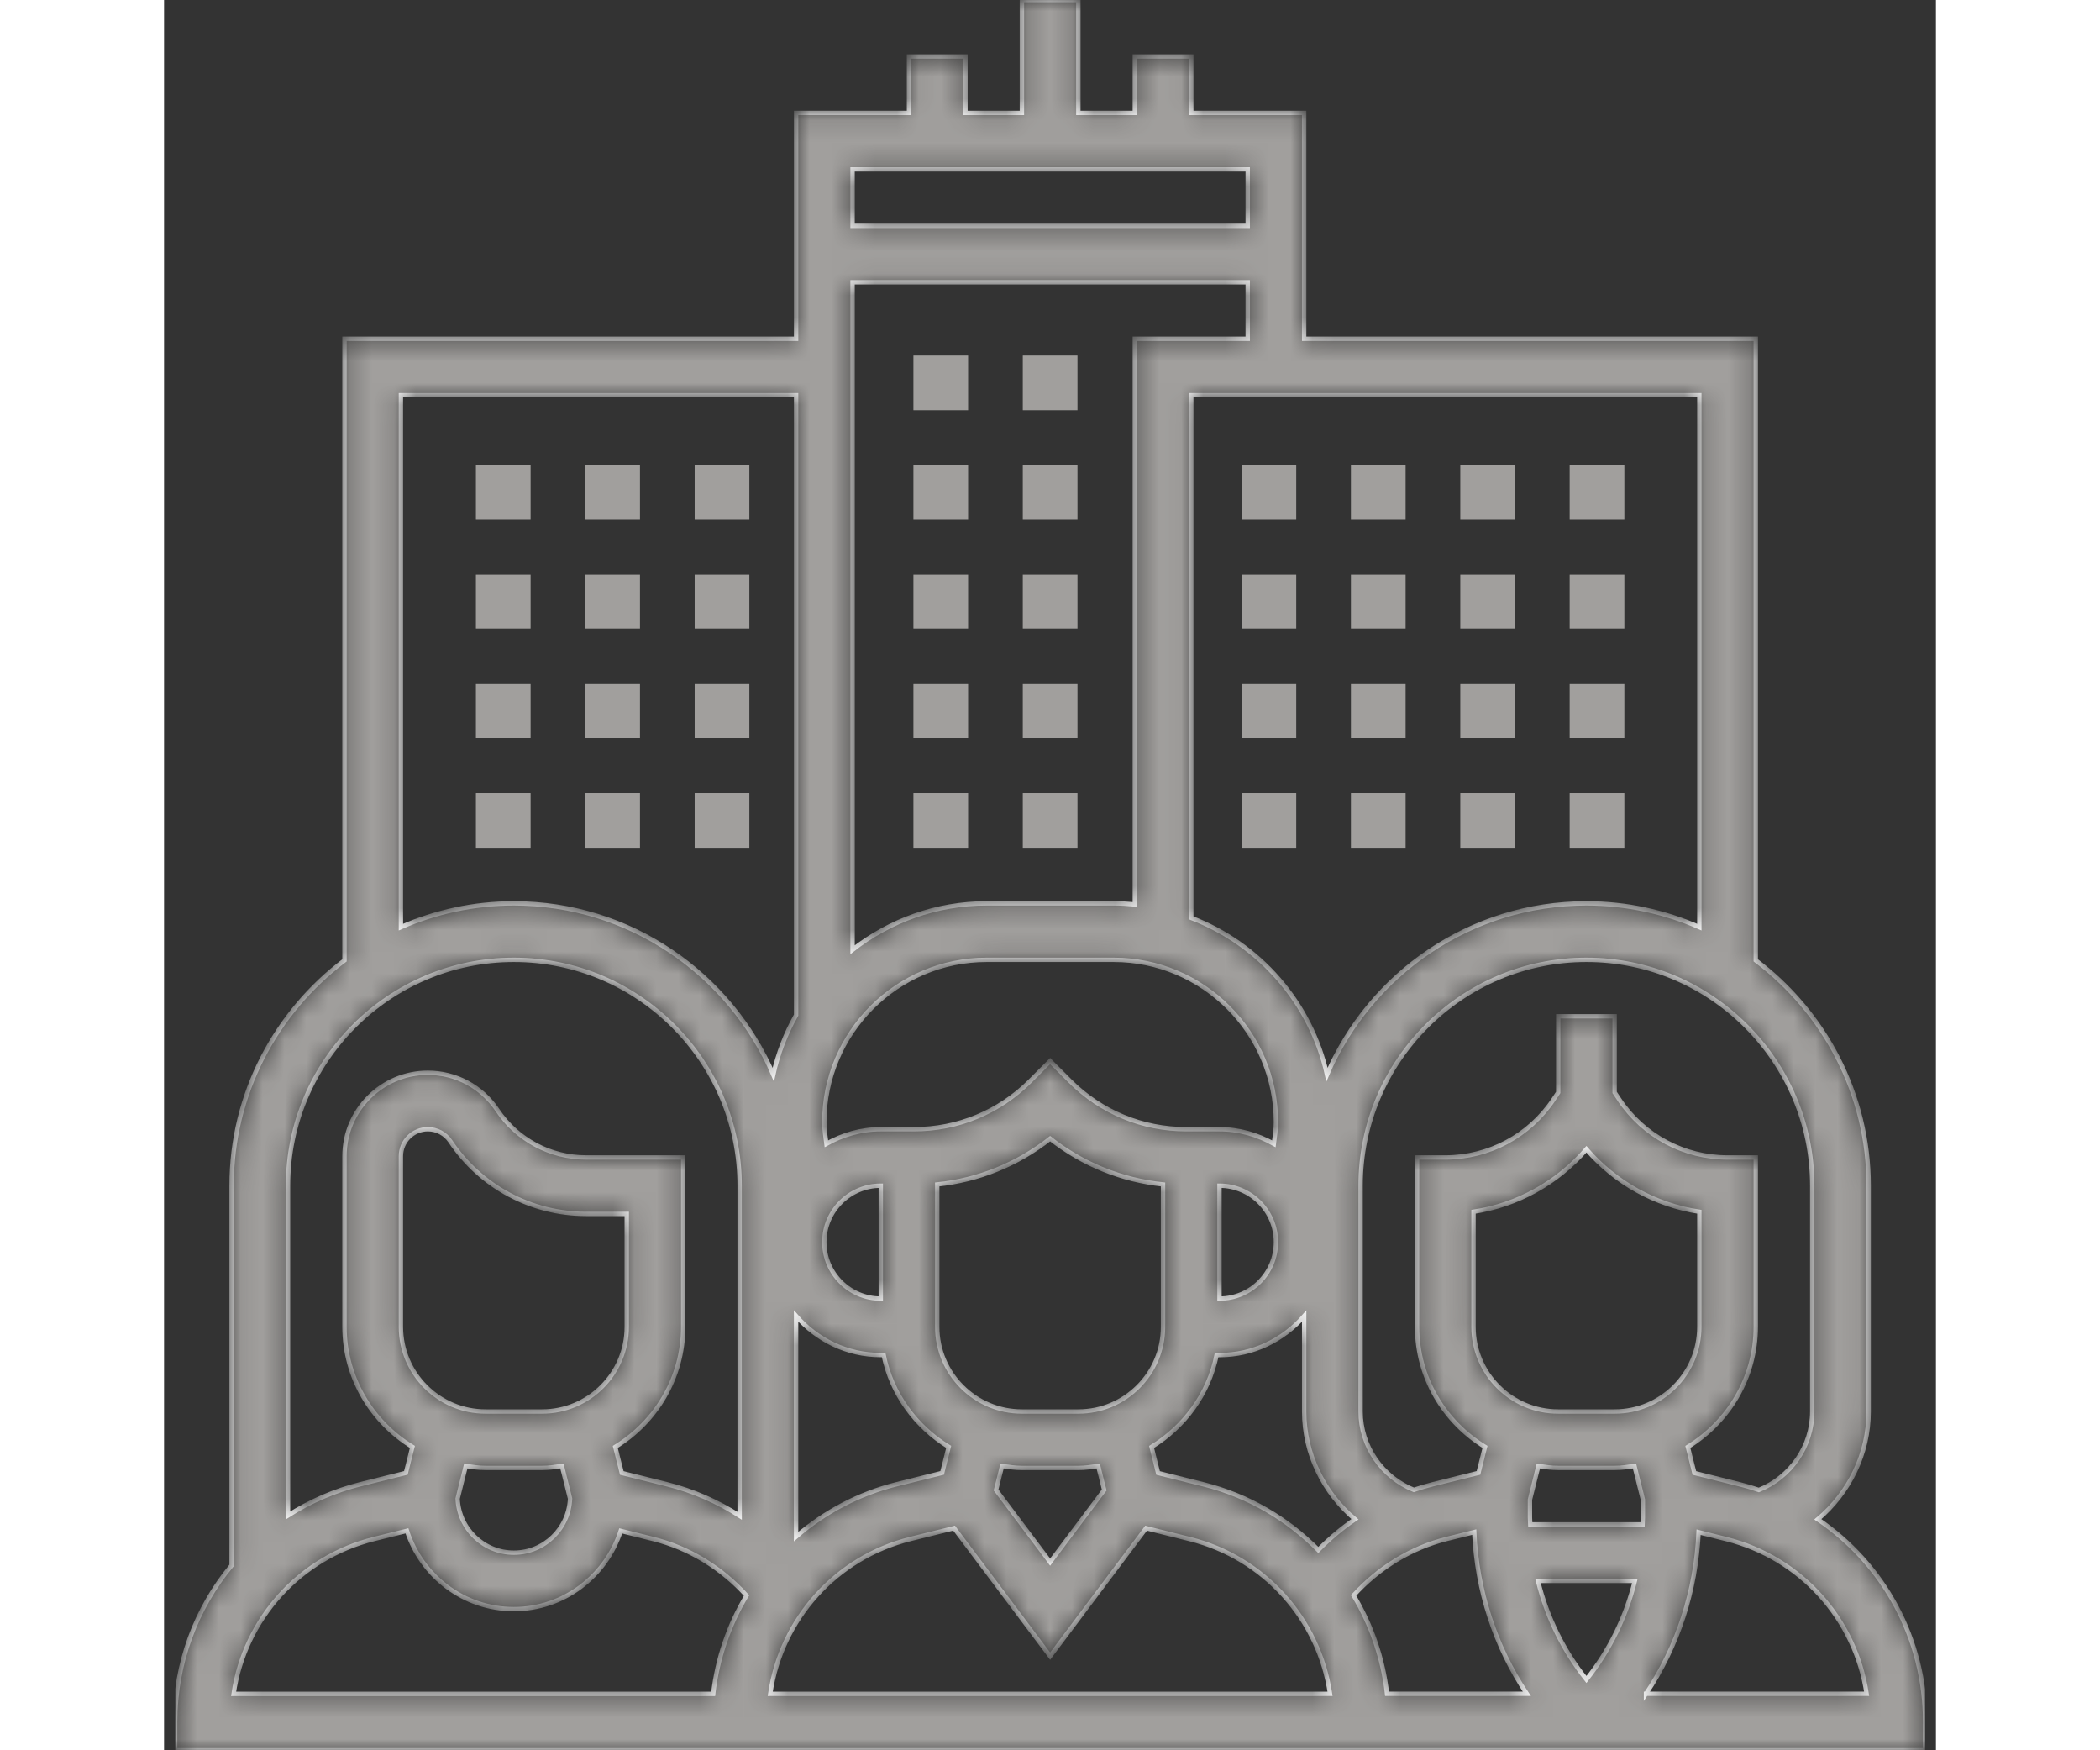 <svg width="60" height="50" viewBox="0 0 81 80" fill="none" xmlns="http://www.w3.org/2000/svg">
<rect x="0" y="0" width="81" height="80" fill="#333333" stroke="none"/>
<g clip-path="url(#clip0_796_34752)">
<mask id="path-1-inside-1_796_34752" fill="white">
<path d="M75.603 69.443C77.028 68.24 77.925 66.457 77.925 64.516V54.194C77.925 49.984 75.89 46.253 72.764 43.895V15.484H52.119V5.161H46.958V2.581H44.377V5.161H41.796V0H39.215V5.161H36.635V2.581H34.054V5.161H28.893V15.484H8.248V43.895C5.121 46.253 3.087 49.984 3.087 54.194V71.551C1.465 73.507 0.506 76.009 0.506 78.71V80H80.503L80.506 78.711C80.512 74.908 78.609 71.48 75.603 69.443ZM75.345 54.194V64.516C75.345 66.103 74.355 67.52 72.905 68.101C72.621 68.005 72.332 67.917 72.037 67.844L69.957 67.324L69.659 66.134C71.512 64.999 72.764 62.973 72.764 60.645V52.903H71.474C69.483 52.903 67.634 51.913 66.529 50.257L66.312 49.932V46.452H63.732V49.932L63.515 50.257C62.41 51.913 60.561 52.903 58.57 52.903H57.28V60.645C57.28 62.973 58.532 64.999 60.385 66.133L60.087 67.321L58.021 67.835C57.72 67.91 57.425 67.999 57.133 68.097C55.688 67.516 54.699 66.101 54.699 64.516V54.194C54.699 48.502 59.33 43.871 65.022 43.871C70.714 43.871 75.345 48.502 75.345 54.194ZM50.828 51.295C50.828 51.628 50.777 51.952 50.733 52.279C49.992 51.867 49.154 51.613 48.248 51.613H46.958H46.736C44.727 51.613 42.837 50.831 41.418 49.41L40.506 48.497L39.594 49.41C38.173 50.831 36.285 51.613 34.276 51.613H34.054H32.764C31.858 51.613 31.019 51.867 30.279 52.279C30.235 51.952 30.183 51.628 30.183 51.295C30.183 47.201 33.514 43.871 37.608 43.871H43.404C47.498 43.871 50.828 47.201 50.828 51.295ZM52.765 70.844C51.361 69.421 49.572 68.359 47.521 67.845L45.441 67.325L45.143 66.135C46.645 65.216 47.755 63.717 48.117 61.937H48.248C49.797 61.937 51.172 61.237 52.119 60.154V64.516C52.119 66.456 53.016 68.237 54.44 69.441C53.837 69.85 53.279 70.323 52.765 70.844ZM28.893 70.234V60.152C29.84 61.236 31.214 61.935 32.764 61.935H32.894C33.257 63.716 34.367 65.214 35.868 66.133L35.57 67.321L33.505 67.835C31.752 68.272 30.19 69.112 28.893 70.234ZM32.764 59.355C31.341 59.355 30.183 58.197 30.183 56.774C30.183 55.351 31.341 54.194 32.764 54.194V59.355ZM41.796 64.516H39.215C37.081 64.516 35.345 62.779 35.345 60.645V54.138C37.236 53.941 39.014 53.219 40.506 52.045C41.998 53.219 43.776 53.939 45.667 54.138V60.645C45.667 62.779 43.93 64.516 41.796 64.516ZM38.31 67.005C38.609 67.048 38.906 67.097 39.215 67.097H41.796C42.106 67.097 42.403 67.048 42.702 67.005L42.977 68.103L40.506 71.397L38.035 68.103L38.31 67.005ZM48.248 54.194C49.671 54.194 50.828 55.351 50.828 56.774C50.828 58.197 49.671 59.355 48.248 59.355V54.194ZM34.129 70.341L36.116 69.847L40.506 75.699L44.894 69.848L46.893 70.348C50.311 71.204 52.796 74.022 53.302 77.419H27.71C28.214 74.014 30.705 71.191 34.129 70.341ZM54.379 72.921C55.52 71.67 56.992 70.751 58.644 70.339L59.893 70.028C60.013 72.695 60.835 75.235 62.298 77.418H55.908C55.724 75.797 55.194 74.271 54.379 72.921ZM65.022 52.53C66.35 54.071 68.178 55.081 70.183 55.386V60.645C70.183 62.779 68.447 64.516 66.312 64.516H63.732C61.597 64.516 59.861 62.779 59.861 60.645V55.386C61.866 55.081 63.694 54.071 65.022 52.53ZM63.732 67.097H66.312C66.622 67.097 66.919 67.048 67.218 67.005L67.603 68.543V69.364C67.603 69.47 67.59 69.572 67.587 69.677H62.457C62.454 69.573 62.441 69.47 62.441 69.364V68.544L62.826 67.005C63.125 67.048 63.422 67.097 63.732 67.097ZM62.808 72.258H67.236C66.83 73.897 66.084 75.428 65.022 76.764C63.96 75.428 63.214 73.897 62.808 72.258ZM70.183 42.376C68.601 41.681 66.857 41.29 65.022 41.29C59.71 41.29 55.139 44.52 53.163 49.116C52.427 45.819 50.061 43.138 46.958 41.953V18.064H70.183V42.376ZM44.377 15.484V41.339C44.057 41.308 43.733 41.29 43.404 41.29H37.608C35.295 41.29 33.17 42.086 31.474 43.409V12.903H49.538V15.484H44.377ZM49.538 7.742V10.323H31.474V7.742H49.538ZM10.828 18.064H28.893V46.397C28.419 47.237 28.065 48.15 27.849 49.116C25.872 44.519 21.302 41.29 15.99 41.29C14.155 41.29 12.41 41.681 10.828 42.376V18.064ZM15.99 43.871C21.681 43.871 26.312 48.502 26.312 54.194V69.281C25.298 68.632 24.185 68.139 23.005 67.844L20.925 67.324L20.627 66.134C22.48 64.999 23.732 62.973 23.732 60.645V52.903H19.293C17.657 52.903 16.139 52.09 15.232 50.729C14.523 49.667 13.337 49.032 12.059 49.032C9.957 49.032 8.248 50.741 8.248 52.841V60.645C8.248 62.973 9.499 64.999 11.352 66.133L11.054 67.321L8.988 67.835C7.785 68.135 6.67 68.627 5.667 69.266V54.194C5.667 48.502 10.298 43.871 15.99 43.871ZM17.28 64.516H14.699C12.565 64.516 10.828 62.779 10.828 60.645V52.841C10.828 52.164 11.381 51.613 12.059 51.613C12.471 51.613 12.854 51.818 13.084 52.161C14.47 54.241 16.791 55.484 19.293 55.484H21.151V60.645C21.151 62.779 19.414 64.516 17.28 64.516ZM13.794 67.005C14.093 67.048 14.39 67.097 14.699 67.097H17.28C17.59 67.097 17.887 67.048 18.186 67.005L18.56 68.498C18.499 69.87 17.374 70.968 15.99 70.968C14.605 70.968 13.48 69.87 13.421 68.499L13.794 67.005ZM9.613 70.341L11.103 69.97C11.775 72.039 13.698 73.548 15.99 73.548C18.28 73.548 20.203 72.04 20.876 69.972L22.377 70.348C24.023 70.76 25.492 71.677 26.628 72.927C25.819 74.274 25.289 75.797 25.103 77.421H3.179C3.683 74.012 6.187 71.192 9.613 70.341ZM67.746 77.419C69.209 75.237 70.03 72.698 70.151 70.032L71.409 70.347C74.828 71.204 77.326 74.019 77.832 77.418H67.746V77.419Z"/>
</mask>
<path d="M75.603 69.443C77.028 68.24 77.925 66.457 77.925 64.516V54.194C77.925 49.984 75.89 46.253 72.764 43.895V15.484H52.119V5.161H46.958V2.581H44.377V5.161H41.796V0H39.215V5.161H36.635V2.581H34.054V5.161H28.893V15.484H8.248V43.895C5.121 46.253 3.087 49.984 3.087 54.194V71.551C1.465 73.507 0.506 76.009 0.506 78.71V80H80.503L80.506 78.711C80.512 74.908 78.609 71.48 75.603 69.443ZM75.345 54.194V64.516C75.345 66.103 74.355 67.52 72.905 68.101C72.621 68.005 72.332 67.917 72.037 67.844L69.957 67.324L69.659 66.134C71.512 64.999 72.764 62.973 72.764 60.645V52.903H71.474C69.483 52.903 67.634 51.913 66.529 50.257L66.312 49.932V46.452H63.732V49.932L63.515 50.257C62.41 51.913 60.561 52.903 58.57 52.903H57.28V60.645C57.28 62.973 58.532 64.999 60.385 66.133L60.087 67.321L58.021 67.835C57.72 67.91 57.425 67.999 57.133 68.097C55.688 67.516 54.699 66.101 54.699 64.516V54.194C54.699 48.502 59.33 43.871 65.022 43.871C70.714 43.871 75.345 48.502 75.345 54.194ZM50.828 51.295C50.828 51.628 50.777 51.952 50.733 52.279C49.992 51.867 49.154 51.613 48.248 51.613H46.958H46.736C44.727 51.613 42.837 50.831 41.418 49.41L40.506 48.497L39.594 49.41C38.173 50.831 36.285 51.613 34.276 51.613H34.054H32.764C31.858 51.613 31.019 51.867 30.279 52.279C30.235 51.952 30.183 51.628 30.183 51.295C30.183 47.201 33.514 43.871 37.608 43.871H43.404C47.498 43.871 50.828 47.201 50.828 51.295ZM52.765 70.844C51.361 69.421 49.572 68.359 47.521 67.845L45.441 67.325L45.143 66.135C46.645 65.216 47.755 63.717 48.117 61.937H48.248C49.797 61.937 51.172 61.237 52.119 60.154V64.516C52.119 66.456 53.016 68.237 54.44 69.441C53.837 69.85 53.279 70.323 52.765 70.844ZM28.893 70.234V60.152C29.84 61.236 31.214 61.935 32.764 61.935H32.894C33.257 63.716 34.367 65.214 35.868 66.133L35.57 67.321L33.505 67.835C31.752 68.272 30.19 69.112 28.893 70.234ZM32.764 59.355C31.341 59.355 30.183 58.197 30.183 56.774C30.183 55.351 31.341 54.194 32.764 54.194V59.355ZM41.796 64.516H39.215C37.081 64.516 35.345 62.779 35.345 60.645V54.138C37.236 53.941 39.014 53.219 40.506 52.045C41.998 53.219 43.776 53.939 45.667 54.138V60.645C45.667 62.779 43.93 64.516 41.796 64.516ZM38.31 67.005C38.609 67.048 38.906 67.097 39.215 67.097H41.796C42.106 67.097 42.403 67.048 42.702 67.005L42.977 68.103L40.506 71.397L38.035 68.103L38.31 67.005ZM48.248 54.194C49.671 54.194 50.828 55.351 50.828 56.774C50.828 58.197 49.671 59.355 48.248 59.355V54.194ZM34.129 70.341L36.116 69.847L40.506 75.699L44.894 69.848L46.893 70.348C50.311 71.204 52.796 74.022 53.302 77.419H27.71C28.214 74.014 30.705 71.191 34.129 70.341ZM54.379 72.921C55.52 71.67 56.992 70.751 58.644 70.339L59.893 70.028C60.013 72.695 60.835 75.235 62.298 77.418H55.908C55.724 75.797 55.194 74.271 54.379 72.921ZM65.022 52.53C66.35 54.071 68.178 55.081 70.183 55.386V60.645C70.183 62.779 68.447 64.516 66.312 64.516H63.732C61.597 64.516 59.861 62.779 59.861 60.645V55.386C61.866 55.081 63.694 54.071 65.022 52.53ZM63.732 67.097H66.312C66.622 67.097 66.919 67.048 67.218 67.005L67.603 68.543V69.364C67.603 69.47 67.59 69.572 67.587 69.677H62.457C62.454 69.573 62.441 69.47 62.441 69.364V68.544L62.826 67.005C63.125 67.048 63.422 67.097 63.732 67.097ZM62.808 72.258H67.236C66.83 73.897 66.084 75.428 65.022 76.764C63.96 75.428 63.214 73.897 62.808 72.258ZM70.183 42.376C68.601 41.681 66.857 41.29 65.022 41.29C59.71 41.29 55.139 44.52 53.163 49.116C52.427 45.819 50.061 43.138 46.958 41.953V18.064H70.183V42.376ZM44.377 15.484V41.339C44.057 41.308 43.733 41.29 43.404 41.29H37.608C35.295 41.29 33.17 42.086 31.474 43.409V12.903H49.538V15.484H44.377ZM49.538 7.742V10.323H31.474V7.742H49.538ZM10.828 18.064H28.893V46.397C28.419 47.237 28.065 48.15 27.849 49.116C25.872 44.519 21.302 41.29 15.99 41.29C14.155 41.29 12.41 41.681 10.828 42.376V18.064ZM15.99 43.871C21.681 43.871 26.312 48.502 26.312 54.194V69.281C25.298 68.632 24.185 68.139 23.005 67.844L20.925 67.324L20.627 66.134C22.48 64.999 23.732 62.973 23.732 60.645V52.903H19.293C17.657 52.903 16.139 52.09 15.232 50.729C14.523 49.667 13.337 49.032 12.059 49.032C9.957 49.032 8.248 50.741 8.248 52.841V60.645C8.248 62.973 9.499 64.999 11.352 66.133L11.054 67.321L8.988 67.835C7.785 68.135 6.67 68.627 5.667 69.266V54.194C5.667 48.502 10.298 43.871 15.99 43.871ZM17.28 64.516H14.699C12.565 64.516 10.828 62.779 10.828 60.645V52.841C10.828 52.164 11.381 51.613 12.059 51.613C12.471 51.613 12.854 51.818 13.084 52.161C14.47 54.241 16.791 55.484 19.293 55.484H21.151V60.645C21.151 62.779 19.414 64.516 17.28 64.516ZM13.794 67.005C14.093 67.048 14.39 67.097 14.699 67.097H17.28C17.59 67.097 17.887 67.048 18.186 67.005L18.56 68.498C18.499 69.87 17.374 70.968 15.99 70.968C14.605 70.968 13.48 69.87 13.421 68.499L13.794 67.005ZM9.613 70.341L11.103 69.97C11.775 72.039 13.698 73.548 15.99 73.548C18.28 73.548 20.203 72.04 20.876 69.972L22.377 70.348C24.023 70.76 25.492 71.677 26.628 72.927C25.819 74.274 25.289 75.797 25.103 77.421H3.179C3.683 74.012 6.187 71.192 9.613 70.341ZM67.746 77.419C69.209 75.237 70.03 72.698 70.151 70.032L71.409 70.347C74.828 71.204 77.326 74.019 77.832 77.418H67.746V77.419Z" fill="#A19F9D" class="fill" stroke="white" stroke-width="0.2" mask="url(#path-1-inside-1_796_34752)"/>
<path d="M34.256 16.25H36.756V18.75H34.256V16.25Z" fill="#A19F9D" class="fill"/>
<path d="M39.256 16.25H41.756V18.75H39.256V16.25Z" fill="#A19F9D" class="fill"/>
<path d="M34.256 21.25H36.756V23.75H34.256V21.25Z" fill="#A19F9D" class="fill"/>
<path d="M39.256 21.25H41.756V23.75H39.256V21.25Z" fill="#A19F9D" class="fill"/>
<path d="M39.256 26.25H41.756V28.75H39.256V26.25Z" fill="#A19F9D" class="fill"/>
<path d="M34.256 26.25H36.756V28.75H34.256V26.25Z" fill="#A19F9D" class="fill"/>
<path d="M34.256 31.25H36.756V33.75H34.256V31.25Z" fill="#A19F9D" class="fill"/>
<path d="M39.256 31.25H41.756V33.75H39.256V31.25Z" fill="#A19F9D" class="fill"/>
<path d="M39.256 36.25H41.756V38.75H39.256V36.25Z" fill="#A19F9D" class="fill"/>
<path d="M34.256 36.25H36.756V38.75H34.256V36.25Z" fill="#A19F9D" class="fill"/>
<path d="M49.256 21.25H51.756V23.75H49.256V21.25Z" fill="#A19F9D" class="fill"/>
<path d="M49.256 31.25H51.756V33.75H49.256V31.25Z" fill="#A19F9D" class="fill"/>
<path d="M49.256 26.25H51.756V28.75H49.256V26.25Z" fill="#A19F9D" class="fill"/>
<path d="M49.256 36.25H51.756V38.75H49.256V36.25Z" fill="#A19F9D" class="fill"/>
<path d="M54.256 21.25H56.756V23.75H54.256V21.25Z" fill="#A19F9D" class="fill"/>
<path d="M54.256 36.25H56.756V38.75H54.256V36.25Z" fill="#A19F9D" class="fill"/>
<path d="M54.256 31.25H56.756V33.75H54.256V31.25Z" fill="#A19F9D" class="fill"/>
<path d="M54.256 26.25H56.756V28.75H54.256V26.25Z" fill="#A19F9D" class="fill"/>
<path d="M59.256 21.25H61.756V23.75H59.256V21.25Z" fill="#A19F9D" class="fill"/>
<path d="M59.256 26.25H61.756V28.75H59.256V26.25Z" fill="#A19F9D" class="fill"/>
<path d="M59.256 31.25H61.756V33.75H59.256V31.25Z" fill="#A19F9D" class="fill"/>
<path d="M59.256 36.25H61.756V38.75H59.256V36.25Z" fill="#A19F9D" class="fill"/>
<path d="M64.256 21.25H66.756V23.75H64.256V21.25Z" fill="#A19F9D" class="fill"/>
<path d="M64.256 31.25H66.756V33.75H64.256V31.25Z" fill="#A19F9D" class="fill"/>
<path d="M64.256 26.25H66.756V28.75H64.256V26.25Z" fill="#A19F9D" class="fill"/>
<path d="M64.256 36.25H66.756V38.75H64.256V36.25Z" fill="#A19F9D" class="fill"/>
<path d="M14.256 36.25H16.756V38.75H14.256V36.25Z" fill="#A19F9D" class="fill"/>
<path d="M14.256 26.25H16.756V28.75H14.256V26.25Z" fill="#A19F9D" class="fill"/>
<path d="M14.256 21.25H16.756V23.75H14.256V21.25Z" fill="#A19F9D" class="fill"/>
<path d="M14.256 31.25H16.756V33.75H14.256V31.25Z" fill="#A19F9D" class="fill"/>
<path d="M19.256 36.25H21.756V38.75H19.256V36.25Z" fill="#A19F9D" class="fill"/>
<path d="M19.256 31.25H21.756V33.75H19.256V31.25Z" fill="#A19F9D" class="fill"/>
<path d="M19.256 26.25H21.756V28.75H19.256V26.25Z" fill="#A19F9D" class="fill"/>
<path d="M19.256 21.25H21.756V23.75H19.256V21.25Z" fill="#A19F9D" class="fill"/>
<path d="M24.256 31.25H26.756V33.75H24.256V31.25Z" fill="#A19F9D" class="fill"/>
<path d="M24.256 36.25H26.756V38.75H24.256V36.25Z" fill="#A19F9D" class="fill"/>
<path d="M24.256 26.25H26.756V28.75H24.256V26.25Z" fill="#A19F9D" class="fill"/>
<path d="M24.256 21.25H26.756V23.75H24.256V21.25Z" fill="#A19F9D" class="fill"/>
</g>
<defs>
<clipPath id="clip0_796_34752">
<rect width="80" height="80" fill="white" transform="translate(0.506)"/>
</clipPath>
</defs>
</svg>
